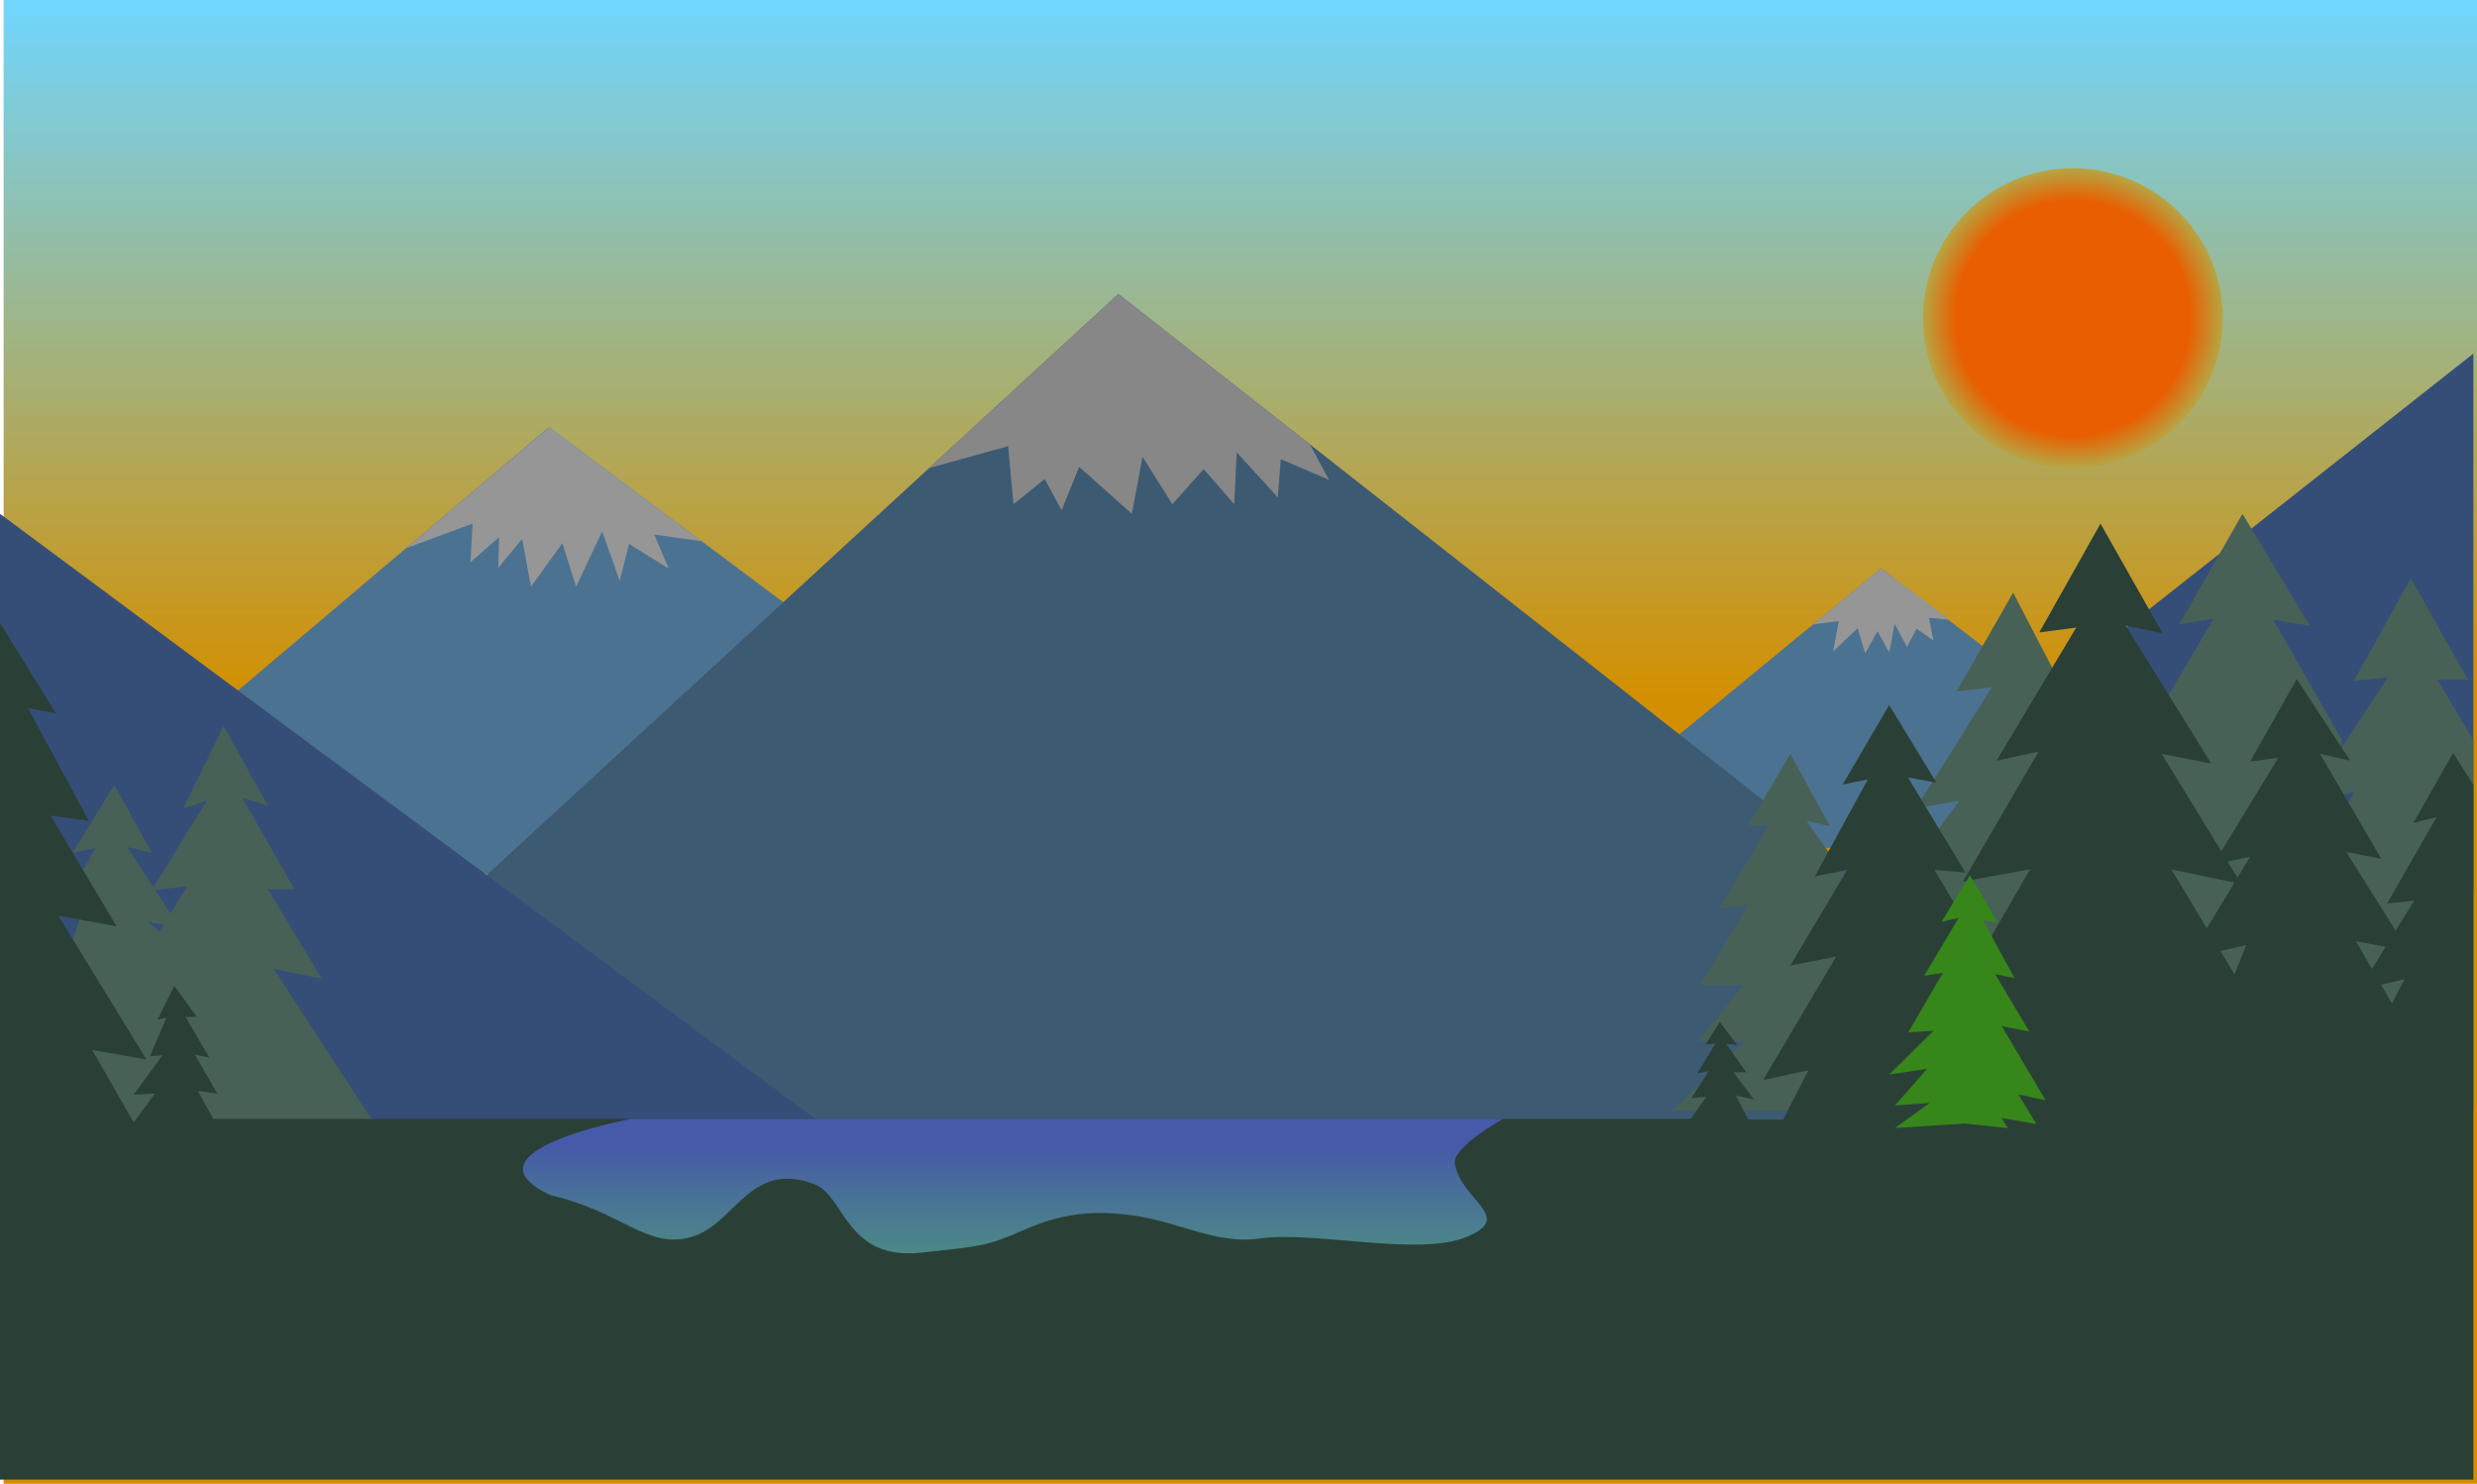 <svg xmlns="http://www.w3.org/2000/svg" xmlns:xlink="http://www.w3.org/1999/xlink" viewBox="0 0 1001.46 600"><defs><style>.cls-1{fill:url(#linear-gradient);}.cls-2{fill:#4c7291;}.cls-3{fill:#3d5a73;}.cls-4{fill:#354e78;}.cls-5{fill:#476157;}.cls-6{fill:#2a4036;}.cls-7{fill:url(#radial-gradient);}.cls-8{fill:url(#linear-gradient-2);}.cls-9{fill:#878787;}.cls-10{fill:#969696;}.cls-11{fill:#36861a;}</style><linearGradient id="linear-gradient" x1="501.46" y1="600" x2="501.46" gradientUnits="userSpaceOnUse"><stop offset="0.53" stop-color="#d48f00"/><stop offset="1" stop-color="#70d6ff"/></linearGradient><radialGradient id="radial-gradient" cx="838.07" cy="128.65" r="60.62" gradientUnits="userSpaceOnUse"><stop offset="0.78" stop-color="#e95e00"/><stop offset="1" stop-color="#b6a544"/></radialGradient><linearGradient id="linear-gradient-2" x1="409.59" y1="506.8" x2="409.59" y2="452.45" gradientUnits="userSpaceOnUse"><stop offset="0" stop-color="#4c8886"/><stop offset="0.41" stop-color="#497297"/><stop offset="0.79" stop-color="#465aa9"/></linearGradient></defs><g id="Layer_2" data-name="Layer 2"><g id="bg"><rect class="cls-1" x="1.46" width="1000" height="600"/><polygon class="cls-2" points="221.98 172.7 450.94 343.95 0 360.69 221.98 172.7"/><polygon class="cls-2" points="621.85 343.95 760.58 229.82 905.79 341.17 621.85 343.95"/><polygon class="cls-3" points="452.15 118.88 876.61 452.11 86.29 455.46 452.15 118.88"/><polygon class="cls-4" points="0 207.78 333.7 455.46 0 464.56 0 207.78"/><polygon class="cls-4" points="1000 142.97 804.9 296.81 847.49 360.69 1000 360.69 1000 142.97"/><polygon class="cls-5" points="157.98 464.56 110.66 391.78 130.14 395.76 108.27 359.57 119.01 359.57 97.93 322.58 108.27 325.76 90.37 293.55 74.07 326.96 83.61 323.77 61.34 359.97 75.66 358.38 64.52 376.67 59.75 372.69 72.87 375.48 51.4 342.47 61.34 344.85 46.23 317.41 29.38 344.78 38.67 342.87 25.55 365.54 33.9 366.33 5.66 453.82 157.98 464.56"/><polygon class="cls-5" points="1000 299.44 985.46 274.85 997.76 274.85 974.71 233.87 951.65 275.37 965.49 273.83 931.68 325.05 951.87 320.22 940.9 339.25 946.9 299.38 919.15 250.62 933.87 253.04 906.63 207.78 881.14 252.38 894.98 250.18 854.78 318.29 813.91 239.63 791.06 279.59 805.34 277.87 774.58 326.86 792.16 323.79 757.66 370.8 730.42 331.91 739.87 334.11 723.83 304.89 706.69 333.89 715.26 333.67 695.05 367.51 706.91 365.75 687.33 398.38 704.74 398.38 686.55 421.02 705.28 421.02 676.13 449.11 695.57 449.11 1000 449.11 1000 299.44"/><polygon class="cls-6" points="0 251.85 22.61 288.45 11.3 286.3 35.96 331.95 20.46 329.8 47.16 374.59 23.58 370.28 59.22 428.42 37.25 424.55 54.05 453.83 62.66 442.2 54.05 442.64 65.68 426.7 60.59 427.12 67.29 411.53 63.64 412.38 70.46 398.62 79.59 411.17 74.96 411.17 84.71 427.73 78.74 426.39 87.88 442.23 79.96 441.13 86.29 452.46 683.55 452.42 689.82 443.53 683.81 444.05 690.87 433.07 686.16 434.12 693.48 422.09 689.56 422.35 695.31 413.2 702.37 422.61 697.92 422.09 706.03 433.59 700.8 433.59 709.17 444.57 701.85 443 706.81 452.68 720.93 452.68 731.13 432.81 712.83 436.73 742.37 386.79 723.81 390.45 746.82 351.76 733.74 354.38 755.18 315.16 744.99 317.25 763.81 285.09 782.89 316.47 771.39 314.37 794.66 352.84 782.11 351.76 805.38 390.98 784.99 386.01 793.09 399.34 820.8 351.5 793.61 356.47 824.2 303.92 807.21 307.58 839.42 253.77 824.49 255.73 849.24 211.74 874.37 256.12 859.45 252.98 894.01 308.75 873.98 304.83 906.19 357.46 877.91 351.57 903.44 393.99 908.15 382.2 884.98 387.31 909.73 346.46 894.8 349.6 921.12 306.4 909.73 307.97 928.58 274.58 950.18 307.58 938 304.83 962.75 347.25 948.61 344.5 973.75 384.56 952.54 380.63 967.07 405.77 972.18 395.95 953.72 400.27 976.11 364.14 965.11 365.32 985.14 330.36 975.71 332.79 991.82 304.44 1000 317.4 1000 598.32 0 598.32 0 251.85"/><circle class="cls-7" cx="838.07" cy="128.65" r="60.62"/><path class="cls-8" d="M255.2,452.45s-70.39,13-32.61,30.85c29.07,6.64,38.93,22,56.85,16.91s23.5-31.27,49.82-21.38c12.34,4.64,12.65,31,43.16,27.69,24.87-2.67,26.46-2.62,41.7-9.24s28.11-8.35,46.23-5.45c16.34,2.62,32.54,11.42,48.63,9,22.07-3.31,64.37,7.45,84-.67s-1.92-14.31-4.78-29.46c-1.29-6.86,19.53-18.26,19.53-18.26Z"/><polygon class="cls-9" points="375.63 189.27 452.15 118.88 529.58 179.66 537.3 194.01 517.84 185.67 516.61 201.11 500 182.89 499 203.87 486.65 189.69 473.99 203.87 461.94 184.75 457.62 207.78 436.31 188.76 429.21 206.36 422.41 193.7 409.75 203.89 407.59 180.42 375.63 189.27"/><polygon class="cls-10" points="164.12 221.7 222.15 172.7 274.19 211.74 283.72 218.88 264.51 216.15 270.32 229.87 254.34 219.95 250.53 234.82 243.46 214.88 232.9 237.24 227.37 219.61 214.68 237.24 211.12 217.88 201.44 229.63 201.78 217.19 190.22 227.34 191.07 211.74 164.12 221.7"/><polygon class="cls-10" points="733.01 252.5 760.54 229.82 788.31 250.65 779.87 249.79 781.69 258.99 774.88 254.22 771.02 261.6 766.02 252.29 763.82 263.87 759.1 255.24 754.1 264.21 751.04 253.99 741.16 263.42 743.43 251.15 733.01 252.5"/><polygon class="cls-11" points="823.31 454.53 816.06 442.55 827.04 444.9 809.32 414.94 820.45 417.13 806.65 393.92 814.49 395.49 801.63 371.96 807.75 373.21 796.45 353.92 785 372.74 791.9 371.18 777.94 394.57 785.52 393.39 771.51 417.45 781.75 416.79 763.82 434.49 779.14 432.19 766.12 447 780.16 445.98 766.12 456.14 794.2 454.33 811.82 456.14 809.26 452.11 823.31 454.53"/></g></g></svg>